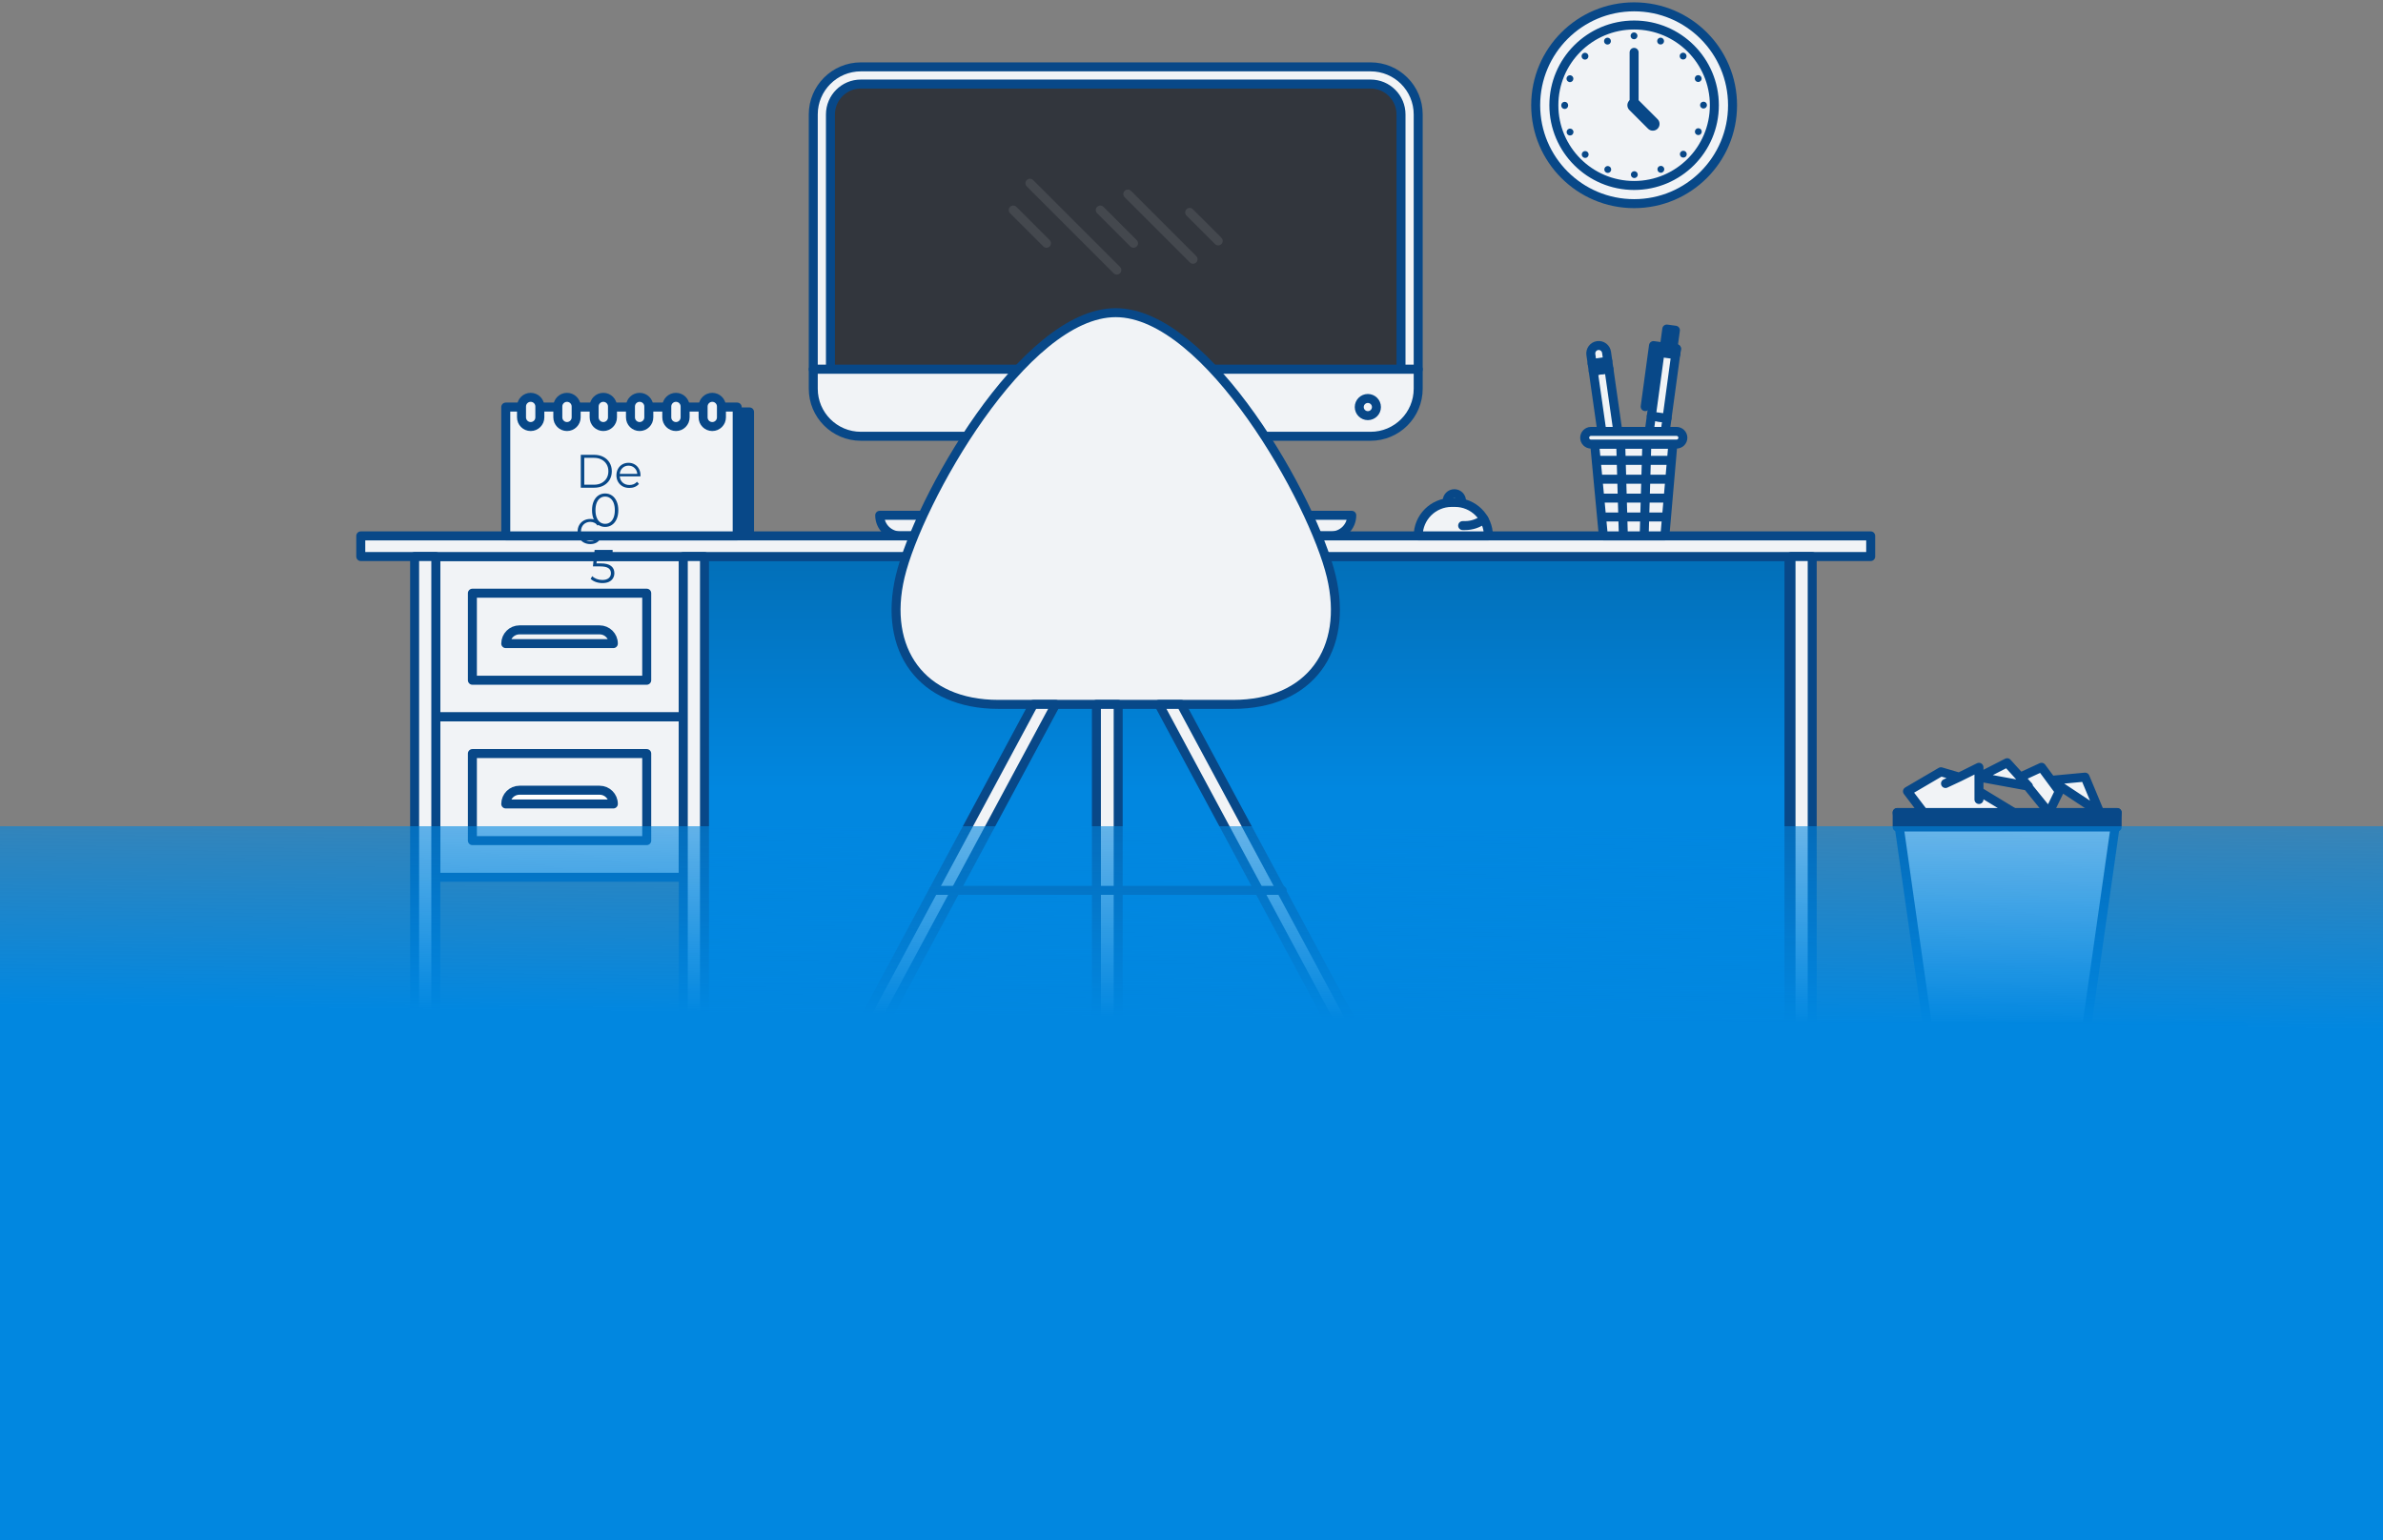 <svg width="297" height="192" viewBox="0 0 297 192" fill="none" 
  xmlns="http://www.w3.org/2000/svg">
  <rect x="0" y="0" width="297" height="192" fill="#808080" stroke="none"/>
  <path d="M64.571 66.805H93.415V51.352H64.571V66.805Z" fill="#084888"/>
  <path fill-rule="evenodd" clip-rule="evenodd" d="M64.571 66.805H93.415V51.352H64.571V66.805Z" stroke="#084888" stroke-width="1.12" stroke-linecap="round" stroke-linejoin="round"/>
  <path fill-rule="evenodd" clip-rule="evenodd" d="M87.432 127.691H222.965V69.38H87.432V127.691Z" fill="url(#paint0_linear)" stroke="#084888" stroke-width="1.12" stroke-linecap="round" stroke-linejoin="round"/>
  <path d="M207.766 52.139L205.809 51.873L205.064 57.348L207.02 57.615L207.766 52.139Z" fill="#F1F3F6"/>
  <path fill-rule="evenodd" clip-rule="evenodd" d="M207.766 52.139L205.809 51.873L205.064 57.348L207.02 57.615L207.766 52.139Z" stroke="#084888" stroke-width="1.12" stroke-linecap="round" stroke-linejoin="round"/>
  <path d="M205.064 57.348L205.781 59.399L207.02 57.614L205.064 57.348Z" fill="#FFFFFE"/>
  <path fill-rule="evenodd" clip-rule="evenodd" d="M205.064 57.348L205.781 59.399L207.02 57.614L205.064 57.348Z" stroke="#084888" stroke-width="1.12" stroke-linecap="round" stroke-linejoin="round"/>
  <path d="M208.945 43.473L206.989 43.207L205.809 51.873L207.765 52.139L208.945 43.473Z" fill="#F1F3F6"/>
  <path fill-rule="evenodd" clip-rule="evenodd" d="M208.945 43.473L206.989 43.207L205.809 51.873L207.765 52.139L208.945 43.473Z" stroke="#084888" stroke-width="1.12" stroke-linecap="round" stroke-linejoin="round"/>
  <path d="M208.844 44.216L206.888 43.95L206.989 43.207L208.945 43.473L208.844 44.216Z" fill="#FFFFFE"/>
  <path fill-rule="evenodd" clip-rule="evenodd" d="M208.845 44.216L206.888 43.95L206.989 43.207L208.945 43.473L208.845 44.216ZM206.752 43.174L206.08 43.083L205.045 50.688L206.752 43.174Z" stroke="#084888" stroke-width="1.12" stroke-linecap="round" stroke-linejoin="round"/>
  <path d="M208.811 41.167L207.736 41.021L207.43 43.267L208.504 43.413L208.811 41.167Z" fill="#FFFFFE"/>
  <path fill-rule="evenodd" clip-rule="evenodd" d="M208.811 41.167L207.736 41.021L207.43 43.267L208.504 43.413L208.811 41.167Z" stroke="#084888" stroke-width="1.12" stroke-linecap="round" stroke-linejoin="round"/>
  <path d="M200.522 45.975L198.567 46.254L200.176 57.517L202.131 57.238L200.522 45.975Z" fill="#F1F3F6"/>
  <path fill-rule="evenodd" clip-rule="evenodd" d="M200.522 45.975L198.567 46.254L200.176 57.517L202.131 57.238L200.522 45.975Z" stroke="#084888" stroke-width="1.12" stroke-linecap="round" stroke-linejoin="round"/>
  <path d="M200.177 57.517L201.428 59.294L202.132 57.238L200.177 57.517Z" fill="#FFFFFE"/>
  <path fill-rule="evenodd" clip-rule="evenodd" d="M200.177 57.517L201.428 59.294L202.132 57.238L200.177 57.517Z" stroke="#084888" stroke-width="1.12" stroke-linecap="round" stroke-linejoin="round"/>
  <path d="M200.387 45.036L198.433 45.316L198.567 46.254L200.522 45.975L200.387 45.036Z" fill="#F1F3F6"/>
  <path fill-rule="evenodd" clip-rule="evenodd" d="M200.387 45.036L198.433 45.316L198.567 46.254L200.522 45.975L200.387 45.036Z" stroke="#084888" stroke-width="1.12" stroke-linecap="round" stroke-linejoin="round"/>
  <path d="M199.111 43.081C198.571 43.158 198.196 43.659 198.273 44.199L198.433 45.315L200.387 45.036L200.228 43.919C200.151 43.38 199.65 43.005 199.111 43.081Z" fill="#F1F3F6"/>
  <path fill-rule="evenodd" clip-rule="evenodd" d="M199.111 43.081C198.571 43.158 198.196 43.659 198.273 44.199L198.433 45.315L200.387 45.036L200.228 43.919C200.151 43.38 199.65 43.005 199.111 43.081Z" stroke="#084888" stroke-width="1.12" stroke-linecap="round" stroke-linejoin="round"/>
  <path fill-rule="evenodd" clip-rule="evenodd" d="M54.317 89.371H85.16V69.38H54.317V89.371Z" fill="#F1F3F6" stroke="#084888" stroke-width="1.12" stroke-linecap="round" stroke-linejoin="round"/>
  <path d="M181.26 64.162C180.767 64.162 180.368 63.763 180.368 63.27V62.438C180.368 61.945 180.767 61.545 181.26 61.545C181.753 61.545 182.153 61.945 182.153 62.438V63.27C182.153 63.763 181.753 64.162 181.26 64.162Z" fill="#FFFFFE"/>
  <path fill-rule="evenodd" clip-rule="evenodd" d="M181.26 64.162C180.767 64.162 180.368 63.763 180.368 63.27V62.438C180.368 61.945 180.767 61.545 181.26 61.545C181.753 61.545 182.153 61.945 182.153 62.438V63.27C182.153 63.763 181.753 64.162 181.26 64.162ZM168.473 64.239H109.641C109.641 65.657 110.791 66.805 112.208 66.805H165.906C167.324 66.805 168.473 65.657 168.473 64.239Z" fill="#F1F3F6" stroke="#084888" stroke-width="1.12" stroke-linecap="round" stroke-linejoin="round"/>
  <path d="M176.754 14.266C176.754 10.991 174.099 8.336 170.824 8.336H107.289C104.014 8.336 101.359 10.991 101.359 14.266V46.033H176.754V14.266Z" fill="#F1F3F6"/>
  <path fill-rule="evenodd" clip-rule="evenodd" d="M176.754 14.266C176.754 10.991 174.099 8.336 170.824 8.336H107.289C104.014 8.336 101.359 10.991 101.359 14.266V46.033H176.754V14.266Z" stroke="#084888" stroke-width="1.12" stroke-linecap="round" stroke-linejoin="round"/>
  <path d="M103.501 46.033V14.266C103.501 12.177 105.2 10.477 107.289 10.477H170.825C172.913 10.477 174.612 12.177 174.612 14.266V46.033H103.501Z" fill="#32363D"/>
  <path fill-rule="evenodd" clip-rule="evenodd" d="M103.501 46.033V14.266C103.501 12.177 105.2 10.477 107.289 10.477H170.825C172.913 10.477 174.612 12.177 174.612 14.266V46.033H103.501Z" stroke="#084888" stroke-width="1.12" stroke-linecap="round" stroke-linejoin="round"/>
  <path d="M107.289 54.387H170.824C174.099 54.387 176.754 51.732 176.754 48.457V46.033H101.359V48.457C101.359 51.732 104.014 54.387 107.289 54.387Z" fill="#F1F3F6"/>
  <path fill-rule="evenodd" clip-rule="evenodd" d="M107.289 54.387H170.824C174.099 54.387 176.754 51.732 176.754 48.457V46.033H101.359V48.457C101.359 51.732 104.014 54.387 107.289 54.387Z" stroke="#084888" stroke-width="1.12" stroke-linecap="round" stroke-linejoin="round"/>
  <path d="M113.898 66.805H44.964V69.38H112.956" fill="#F1F3F6"/>
  <path d="M113.898 66.805H44.964V69.38H112.956" stroke="#084888" stroke-width="1.12" stroke-linecap="round" stroke-linejoin="round"/>
  <path d="M164.209 66.805H233.15V69.38H165.157" fill="#F1F3F6"/>
  <path d="M164.209 66.805H233.15V69.38H165.157" stroke="#084888" stroke-width="1.12" stroke-linecap="round" stroke-linejoin="round"/>
  <path d="M165.919 71.851C163.699 62.537 150.547 38.978 139.057 38.978C127.567 38.978 114.415 62.537 112.195 71.851C110.023 80.961 114.801 87.809 124.429 87.809C134.057 87.809 139.057 87.809 139.057 87.809C139.057 87.809 144.057 87.809 153.685 87.809C163.313 87.809 168.091 80.961 165.919 71.851Z" fill="#F1F3F6"/>
  <path fill-rule="evenodd" clip-rule="evenodd" d="M165.919 71.851C163.699 62.537 150.547 38.978 139.057 38.978C127.567 38.978 114.415 62.537 112.195 71.851C110.023 80.961 114.801 87.809 124.429 87.809C134.057 87.809 139.057 87.809 139.057 87.809C139.057 87.809 144.057 87.809 153.685 87.809C163.313 87.809 168.091 80.961 165.919 71.851Z" stroke="#084888" stroke-width="1.12" stroke-linecap="round" stroke-linejoin="round"/>
  <path fill-rule="evenodd" clip-rule="evenodd" d="M128.803 87.809L107.241 127.925H110.009L131.57 87.809H128.803Z" fill="#F1F3F6" stroke="#084888" stroke-width="1.12" stroke-linecap="round" stroke-linejoin="round"/>
  <path fill-rule="evenodd" clip-rule="evenodd" d="M147.208 87.809L168.77 127.925H166.003L144.441 87.809H147.208Z" fill="#F1F3F6" stroke="#084888" stroke-width="1.12" stroke-linecap="round" stroke-linejoin="round"/>
  <path fill-rule="evenodd" clip-rule="evenodd" d="M136.649 127.925H139.362V87.809H136.649V127.925ZM116.34 110.996H159.808H116.34ZM169.408 50.745C169.408 50.154 169.888 49.674 170.479 49.674C171.071 49.674 171.55 50.154 171.55 50.745C171.55 51.337 171.071 51.816 170.479 51.816C169.888 51.816 169.408 51.337 169.408 50.745Z" fill="#F1F3F6" stroke="#084888" stroke-width="1.12" stroke-linecap="round" stroke-linejoin="round"/>
  <path d="M181.335 62.633H180.927C178.623 62.633 176.754 64.501 176.754 66.805H185.508C185.508 64.501 183.64 62.633 181.335 62.633Z" fill="#F1F3F6"/>
  <path fill-rule="evenodd" clip-rule="evenodd" d="M181.335 62.633H180.927C178.623 62.633 176.754 64.501 176.754 66.805H185.508C185.508 64.501 183.64 62.633 181.335 62.633Z" stroke="#084888" stroke-width="1.12" stroke-linecap="round" stroke-linejoin="round"/>
  <path d="M182.295 65.522H182.583C183.438 65.522 184.269 65.24 184.947 64.719" fill="#FFFFFE"/>
  <path d="M182.295 65.522H182.583C183.438 65.522 184.269 65.24 184.947 64.719" stroke="#084888" stroke-width="1.12" stroke-linecap="round" stroke-linejoin="round"/>
  <path d="M236.45 101.294L240.234 127.925H260.082L263.866 101.294H236.45Z" fill="#F1F3F6"/>
  <path fill-rule="evenodd" clip-rule="evenodd" d="M263.866 101.294H236.45L240.234 127.925H260.082L263.866 101.294Z" stroke="#084888" stroke-width="1.12" stroke-linecap="round" stroke-linejoin="round"/>
  <path fill-rule="evenodd" clip-rule="evenodd" d="M58.875 84.801H80.602V73.949H58.875V84.801Z" fill="#F1F3F6" stroke="#084888" stroke-width="1.12" stroke-linecap="round" stroke-linejoin="round"/>
  <path fill-rule="evenodd" clip-rule="evenodd" d="M74.73 78.519H64.748C63.801 78.519 63.034 79.286 63.034 80.233H76.444C76.444 79.286 75.676 78.519 74.73 78.519Z" stroke="#084888" stroke-width="1.12" stroke-linecap="round" stroke-linejoin="round"/>
  <path fill-rule="evenodd" clip-rule="evenodd" d="M54.317 109.362H85.16V89.371H54.317V109.362Z" fill="#F1F3F6" stroke="#084888" stroke-width="1.12" stroke-linecap="round" stroke-linejoin="round"/>
  <path fill-rule="evenodd" clip-rule="evenodd" d="M58.875 104.793H80.602V93.94H58.875V104.793Z" stroke="#084888" stroke-width="1.12" stroke-linecap="round" stroke-linejoin="round"/>
  <path d="M74.73 98.51H64.748C63.801 98.51 63.034 99.277 63.034 100.223H76.444C76.444 99.277 75.676 98.51 74.73 98.51Z" fill="#FFFFFE"/>
  <path fill-rule="evenodd" clip-rule="evenodd" d="M74.73 98.51H64.748C63.801 98.51 63.034 99.277 63.034 100.223H76.444C76.444 99.277 75.676 98.51 74.73 98.51Z" stroke="#084888" stroke-width="1.12" stroke-linecap="round" stroke-linejoin="round"/>
  <path fill-rule="evenodd" clip-rule="evenodd" d="M51.675 127.925H54.317V69.38H51.675V127.925Z" fill="#F1F3F6" stroke="#084888" stroke-width="1.12" stroke-linecap="round" stroke-linejoin="round"/>
  <path fill-rule="evenodd" clip-rule="evenodd" d="M85.16 127.925H87.802V69.38H85.16V127.925Z" fill="#F1F3F6" stroke="#084888" stroke-width="1.12" stroke-linecap="round" stroke-linejoin="round"/>
  <path d="M223.219 127.925H225.861V69.38H223.219V127.925Z" fill="#F1F3F6"/>
  <path fill-rule="evenodd" clip-rule="evenodd" d="M223.219 127.925H225.861V69.38H223.219V127.925Z" stroke="#084888" stroke-width="1.12" stroke-linecap="round" stroke-linejoin="round"/>
  <path fill-rule="evenodd" clip-rule="evenodd" d="M239.742 101.294L237.736 98.652L241.904 96.21L244.175 96.879L246.644 95.653V98.652L250.993 101.294H239.742ZM244.175 96.879L242.474 97.674L244.175 96.879ZM246.644 98.652V99.667V98.652ZM246.644 96.879L250.158 95.082L252.814 98.01L246.644 96.879ZM251.788 96.879L254.442 95.653L256.655 98.652L255.369 101.294L251.788 96.879ZM255.64 97.276L259.868 96.879L261.707 101.294L255.64 97.276Z" fill="#F1F3F6" stroke="#084888" stroke-width="1.12" stroke-linecap="round" stroke-linejoin="round"/>
  <path d="M236.45 103.099H263.866V101.294H236.45V103.099Z" fill="#084888"/>
  <path fill-rule="evenodd" clip-rule="evenodd" d="M236.45 103.099H263.866V101.294H236.45V103.099Z" stroke="#084888" stroke-width="1.12" stroke-linecap="round" stroke-linejoin="round"/>
  <path d="M191.396 13.119C191.396 6.344 196.888 0.852 203.664 0.852C210.439 0.852 215.932 6.344 215.932 13.119C215.932 19.895 210.439 25.387 203.664 25.387C196.888 25.387 191.396 19.895 191.396 13.119Z" fill="#F1F3F6"/>
  <path fill-rule="evenodd" clip-rule="evenodd" d="M191.396 13.119C191.396 6.344 196.888 0.852 203.664 0.852C210.439 0.852 215.932 6.344 215.932 13.119C215.932 19.895 210.439 25.387 203.664 25.387C196.888 25.387 191.396 19.895 191.396 13.119Z" stroke="#084888" stroke-width="1.12" stroke-linecap="round" stroke-linejoin="round"/>
  <path d="M193.662 13.119C193.662 7.596 198.14 3.118 203.664 3.118C209.187 3.118 213.666 7.596 213.666 13.119C213.666 18.643 209.187 23.121 203.664 23.121C198.14 23.121 193.662 18.643 193.662 13.119Z" fill="#F1F3F6"/>
  <path fill-rule="evenodd" clip-rule="evenodd" d="M193.662 13.119C193.662 7.596 198.14 3.118 203.664 3.118C209.187 3.118 213.666 7.596 213.666 13.119C213.666 18.643 209.187 23.121 203.664 23.121C198.14 23.121 193.662 18.643 193.662 13.119Z" stroke="#084888" stroke-width="1.12" stroke-linecap="round" stroke-linejoin="round"/>
  <path d="M203.664 13.119V6.527" stroke="#084888" stroke-width="1.12" stroke-linecap="round" stroke-linejoin="round"/>
  <path d="M203.664 13.119L205.995 15.45L203.664 13.119Z" fill="#FFFFFE"/>
  <path d="M203.664 13.119L205.995 15.45" stroke="#084888" stroke-width="1.68" stroke-linecap="round" stroke-linejoin="round"/>
  <path d="M203.225 4.467C203.225 4.232 203.417 4.039 203.653 4.039C203.888 4.039 204.081 4.232 204.081 4.467C204.081 4.703 203.893 4.896 203.653 4.896C203.417 4.896 203.225 4.703 203.225 4.467ZM206.801 5.517C206.583 5.427 206.48 5.174 206.57 4.956C206.66 4.737 206.908 4.635 207.127 4.725C207.345 4.814 207.453 5.063 207.363 5.281C207.294 5.448 207.131 5.547 206.964 5.547C206.908 5.547 206.853 5.538 206.801 5.517ZM199.948 5.29C199.858 5.071 199.96 4.823 200.183 4.729C200.402 4.639 200.65 4.742 200.74 4.96C200.83 5.179 200.727 5.431 200.508 5.521C200.457 5.543 200.402 5.555 200.346 5.555C200.178 5.555 200.02 5.457 199.948 5.29ZM209.471 7.295C209.303 7.127 209.299 6.858 209.471 6.69C209.637 6.524 209.907 6.519 210.074 6.69C210.242 6.858 210.242 7.127 210.074 7.295C209.993 7.381 209.881 7.419 209.771 7.419C209.663 7.419 209.551 7.381 209.471 7.295ZM197.24 7.307C197.073 7.141 197.073 6.87 197.24 6.704C197.407 6.532 197.677 6.532 197.844 6.699C198.011 6.866 198.011 7.141 197.844 7.307C197.763 7.389 197.652 7.432 197.54 7.432C197.433 7.432 197.322 7.389 197.24 7.307ZM211.257 9.959C211.167 9.74 211.27 9.488 211.488 9.398C211.706 9.308 211.955 9.411 212.049 9.629C212.139 9.848 212.036 10.096 211.818 10.186C211.762 10.212 211.706 10.221 211.651 10.221C211.484 10.221 211.325 10.122 211.257 9.959ZM195.505 10.203C195.282 10.113 195.18 9.865 195.269 9.646C195.359 9.428 195.612 9.321 195.831 9.415C196.049 9.505 196.152 9.754 196.062 9.972C195.994 10.139 195.835 10.238 195.668 10.238C195.612 10.238 195.556 10.229 195.505 10.203ZM211.886 13.103C211.886 12.863 212.079 12.675 212.315 12.675C212.55 12.671 212.743 12.863 212.743 13.099C212.743 13.339 212.55 13.527 212.315 13.527C212.079 13.532 211.886 13.339 211.886 13.103ZM194.584 13.155C194.584 13.151 194.584 13.142 194.584 13.138C194.584 13.129 194.584 13.125 194.584 13.121C194.584 12.881 194.772 12.692 195.012 12.692C195.248 12.692 195.441 12.881 195.441 13.121C195.441 13.125 195.441 13.129 195.441 13.138C195.441 13.142 195.441 13.147 195.441 13.155C195.441 13.391 195.248 13.584 195.012 13.584C194.777 13.584 194.584 13.395 194.584 13.155ZM211.501 16.809C211.282 16.719 211.18 16.466 211.27 16.247C211.36 16.029 211.608 15.926 211.831 16.017C212.049 16.106 212.152 16.355 212.062 16.578C211.993 16.74 211.835 16.839 211.664 16.839C211.612 16.839 211.557 16.83 211.501 16.809ZM195.286 16.629C195.192 16.411 195.295 16.158 195.514 16.068C195.732 15.973 195.984 16.076 196.074 16.295C196.165 16.513 196.062 16.766 195.843 16.856C195.792 16.878 195.736 16.89 195.681 16.89C195.514 16.89 195.355 16.792 195.286 16.629ZM209.496 19.525C209.329 19.358 209.325 19.088 209.492 18.921C209.659 18.75 209.929 18.75 210.1 18.917C210.267 19.084 210.267 19.358 210.1 19.525C210.014 19.607 209.907 19.649 209.796 19.649C209.689 19.649 209.577 19.607 209.496 19.525ZM197.266 19.564C197.094 19.396 197.094 19.126 197.262 18.955C197.428 18.788 197.703 18.788 197.87 18.955C198.037 19.122 198.037 19.392 197.87 19.559C197.788 19.645 197.677 19.688 197.566 19.688C197.458 19.688 197.347 19.645 197.266 19.564ZM206.605 21.268C206.51 21.054 206.613 20.801 206.831 20.711C207.05 20.617 207.303 20.72 207.393 20.939C207.482 21.157 207.38 21.41 207.161 21.5C207.11 21.526 207.054 21.534 206.998 21.534C206.831 21.534 206.669 21.436 206.605 21.268ZM200.213 21.521C199.994 21.431 199.891 21.183 199.982 20.964C200.072 20.742 200.32 20.639 200.538 20.729C200.757 20.819 200.865 21.072 200.774 21.29C200.706 21.452 200.547 21.556 200.376 21.556C200.324 21.556 200.268 21.542 200.213 21.521ZM203.263 21.774C203.259 21.534 203.452 21.346 203.687 21.341C203.927 21.341 204.115 21.534 204.12 21.77C204.12 22.005 203.927 22.198 203.691 22.198C203.456 22.198 203.263 22.01 203.263 21.774Z" fill="#084888"/>
  <g opacity="0.297">
    <path opacity="0.297" d="M126.283 26.185L130.424 30.326L126.283 26.185Z" fill="#FFFFFE"/>
    <path opacity="0.297" d="M126.283 26.185L130.424 30.326" stroke="white" stroke-width="1.12" stroke-linecap="round" stroke-linejoin="round"/>
    <path opacity="0.297" d="M137.132 26.185L141.274 30.326L137.132 26.185Z" fill="#FFFFFE"/>
    <path opacity="0.297" d="M137.132 26.185L141.274 30.326" stroke="white" stroke-width="1.12" stroke-linecap="round" stroke-linejoin="round"/>
    <path opacity="0.297" d="M140.564 24.192L148.691 32.319L140.564 24.192Z" fill="#FFFFFE"/>
    <path opacity="0.297" d="M140.564 24.192L148.691 32.319" stroke="white" stroke-width="1.12" stroke-linecap="round" stroke-linejoin="round"/>
    <path opacity="0.297" d="M148.273 26.477L151.831 30.034L148.273 26.477Z" fill="#FFFFFE"/>
    <path opacity="0.297" d="M148.273 26.477L151.831 30.034" stroke="white" stroke-width="1.12" stroke-linecap="round" stroke-linejoin="round"/>
    <path opacity="0.297" d="M128.363 22.841L139.193 33.67L128.363 22.841Z" fill="#FFFFFE"/>
    <path opacity="0.297" d="M128.363 22.841L139.193 33.67" stroke="white" stroke-width="1.12" stroke-linecap="round" stroke-linejoin="round"/>
  </g>
  <path d="M208.494 55.361L207.499 66.805H199.829L198.749 55.361H208.494Z" fill="#F1F3F6"/>
  <path fill-rule="evenodd" clip-rule="evenodd" d="M208.494 55.361L207.499 66.805H199.829L198.749 55.361H208.494ZM202.323 66.805L201.997 55.361L202.323 66.805ZM204.92 66.805L205.246 55.361L204.92 66.805ZM199.265 57.387H208.063H199.265ZM199.265 59.742H208.063H199.265ZM199.51 62.096H207.818H199.51ZM199.732 64.451H207.596H199.732Z" stroke="#084888" stroke-width="1.12" stroke-linecap="round" stroke-linejoin="round"/>
  <path d="M208.95 53.78H198.293C197.857 53.78 197.503 54.133 197.503 54.57C197.503 55.007 197.857 55.361 198.293 55.361H208.95C209.387 55.361 209.74 55.007 209.74 54.57C209.74 54.133 209.387 53.78 208.95 53.78Z" fill="#F1F3F6"/>
  <path fill-rule="evenodd" clip-rule="evenodd" d="M208.95 53.78H198.293C197.857 53.78 197.503 54.133 197.503 54.57C197.503 55.007 197.857 55.361 198.293 55.361H208.95C209.387 55.361 209.74 55.007 209.74 54.57C209.74 54.133 209.387 53.78 208.95 53.78Z" stroke="#084888" stroke-width="1.12" stroke-linecap="round" stroke-linejoin="round"/>
  <path d="M63.034 66.805H91.878V50.745H63.034V66.805Z" fill="#F1F3F6"/>
  <path fill-rule="evenodd" clip-rule="evenodd" d="M63.034 66.805H91.878V50.745H63.034V66.805Z" stroke="#084888" stroke-width="1.12" stroke-linecap="round" stroke-linejoin="round"/>
  <path d="M66.14 53.173C65.509 53.173 64.998 52.661 64.998 52.03V50.674C64.998 50.043 65.509 49.532 66.14 49.532C66.771 49.532 67.282 50.043 67.282 50.674V52.03C67.282 52.661 66.771 53.173 66.14 53.173Z" fill="#F1F3F6"/>
  <path fill-rule="evenodd" clip-rule="evenodd" d="M66.14 53.173C65.509 53.173 64.998 52.661 64.998 52.03V50.674C64.998 50.043 65.509 49.532 66.14 49.532C66.771 49.532 67.282 50.043 67.282 50.674V52.03C67.282 52.661 66.771 53.173 66.14 53.173Z" stroke="#084888" stroke-width="1.12" stroke-linecap="round" stroke-linejoin="round"/>
  <path d="M70.666 53.173C70.035 53.173 69.523 52.661 69.523 52.03V50.674C69.523 50.043 70.035 49.532 70.666 49.532C71.297 49.532 71.808 50.043 71.808 50.674V52.03C71.808 52.661 71.297 53.173 70.666 53.173Z" fill="#F1F3F6"/>
  <path fill-rule="evenodd" clip-rule="evenodd" d="M70.666 53.173C70.035 53.173 69.523 52.661 69.523 52.03V50.674C69.523 50.043 70.035 49.532 70.666 49.532C71.297 49.532 71.808 50.043 71.808 50.674V52.03C71.808 52.661 71.297 53.173 70.666 53.173Z" stroke="#084888" stroke-width="1.12" stroke-linecap="round" stroke-linejoin="round"/>
  <path d="M75.193 53.173C74.562 53.173 74.05 52.661 74.05 52.03V50.674C74.05 50.043 74.562 49.532 75.193 49.532C75.824 49.532 76.335 50.043 76.335 50.674V52.03C76.335 52.661 75.824 53.173 75.193 53.173Z" fill="#F1F3F6"/>
  <path fill-rule="evenodd" clip-rule="evenodd" d="M75.193 53.173C74.562 53.173 74.05 52.661 74.05 52.03V50.674C74.05 50.043 74.562 49.532 75.193 49.532C75.824 49.532 76.335 50.043 76.335 50.674V52.03C76.335 52.661 75.824 53.173 75.193 53.173Z" stroke="#084888" stroke-width="1.12" stroke-linecap="round" stroke-linejoin="round"/>
  <path d="M79.719 53.173C79.088 53.173 78.577 52.661 78.577 52.03V50.674C78.577 50.043 79.088 49.532 79.719 49.532C80.35 49.532 80.862 50.043 80.862 50.674V52.03C80.862 52.661 80.35 53.173 79.719 53.173Z" fill="#F1F3F6"/>
  <path fill-rule="evenodd" clip-rule="evenodd" d="M79.719 53.173C79.088 53.173 78.577 52.661 78.577 52.03V50.674C78.577 50.043 79.088 49.532 79.719 49.532C80.35 49.532 80.862 50.043 80.862 50.674V52.03C80.862 52.661 80.35 53.173 79.719 53.173Z" stroke="#084888" stroke-width="1.12" stroke-linecap="round" stroke-linejoin="round"/>
  <path d="M84.246 53.173C83.615 53.173 83.103 52.661 83.103 52.03V50.674C83.103 50.043 83.615 49.532 84.246 49.532C84.877 49.532 85.388 50.043 85.388 50.674V52.03C85.388 52.661 84.877 53.173 84.246 53.173Z" fill="#F1F3F6"/>
  <path fill-rule="evenodd" clip-rule="evenodd" d="M84.246 53.173C83.615 53.173 83.103 52.661 83.103 52.03V50.674C83.103 50.043 83.615 49.532 84.246 49.532C84.877 49.532 85.388 50.043 85.388 50.674V52.03C85.388 52.661 84.877 53.173 84.246 53.173Z" stroke="#084888" stroke-width="1.12" stroke-linecap="round" stroke-linejoin="round"/>
  <path d="M88.773 53.173C88.142 53.173 87.63 52.661 87.63 52.03V50.674C87.63 50.043 88.142 49.532 88.773 49.532C89.404 49.532 89.915 50.043 89.915 50.674V52.03C89.915 52.661 89.404 53.173 88.773 53.173Z" fill="#F1F3F6"/>
  <path fill-rule="evenodd" clip-rule="evenodd" d="M88.773 53.173C88.142 53.173 87.63 52.661 87.63 52.03V50.674C87.63 50.043 88.142 49.532 88.773 49.532C89.404 49.532 89.915 50.043 89.915 50.674V52.03C89.915 52.661 89.404 53.173 88.773 53.173Z" stroke="#084888" stroke-width="1.12" stroke-linecap="round" stroke-linejoin="round"/>
  <path d="M279.557 127.925H17" stroke="#084888" stroke-width="1.12" stroke-linecap="round" stroke-linejoin="round"/>
  <path d="M72.386 56.699H74.055C74.489 56.699 74.871 56.786 75.203 56.962C75.535 57.134 75.793 57.376 75.977 57.689C76.16 57.997 76.252 58.35 76.252 58.749C76.252 59.147 76.16 59.502 75.977 59.815C75.793 60.123 75.535 60.365 75.203 60.541C74.871 60.713 74.489 60.799 74.055 60.799H72.386V56.699ZM74.032 60.424C74.391 60.424 74.706 60.354 74.975 60.213C75.244 60.069 75.453 59.871 75.602 59.622C75.75 59.368 75.824 59.077 75.824 58.749C75.824 58.421 75.75 58.132 75.602 57.882C75.453 57.628 75.244 57.431 74.975 57.29C74.706 57.146 74.391 57.074 74.032 57.074H72.819V60.424H74.032ZM79.82 59.387H77.243C77.266 59.708 77.389 59.967 77.612 60.166C77.834 60.362 78.116 60.459 78.455 60.459C78.647 60.459 78.822 60.426 78.983 60.36C79.143 60.289 79.281 60.188 79.398 60.055L79.633 60.325C79.496 60.489 79.324 60.614 79.117 60.699C78.914 60.785 78.69 60.828 78.444 60.828C78.127 60.828 77.846 60.762 77.6 60.629C77.358 60.492 77.169 60.305 77.032 60.067C76.895 59.829 76.827 59.559 76.827 59.258C76.827 58.958 76.891 58.688 77.02 58.45C77.153 58.212 77.333 58.026 77.559 57.894C77.79 57.761 78.047 57.694 78.332 57.694C78.617 57.694 78.873 57.761 79.1 57.894C79.326 58.026 79.504 58.212 79.633 58.45C79.761 58.684 79.826 58.954 79.826 59.258L79.82 59.387ZM78.332 58.052C78.035 58.052 77.786 58.147 77.582 58.339C77.383 58.526 77.27 58.772 77.243 59.077H79.428C79.4 58.772 79.285 58.526 79.082 58.339C78.883 58.147 78.633 58.052 78.332 58.052ZM73.575 67.828C73.27 67.828 72.997 67.762 72.755 67.629C72.517 67.496 72.329 67.311 72.193 67.073C72.056 66.831 71.988 66.559 71.988 66.258C71.988 65.958 72.056 65.688 72.193 65.45C72.329 65.212 72.517 65.026 72.755 64.894C72.997 64.761 73.27 64.695 73.575 64.695C73.841 64.695 74.077 64.747 74.284 64.853C74.495 64.954 74.66 65.105 74.782 65.304L74.471 65.514C74.37 65.362 74.241 65.249 74.085 65.175C73.928 65.097 73.758 65.058 73.575 65.058C73.352 65.058 73.151 65.108 72.972 65.21C72.796 65.308 72.657 65.448 72.556 65.632C72.458 65.815 72.409 66.024 72.409 66.258C72.409 66.497 72.458 66.707 72.556 66.891C72.657 67.071 72.796 67.211 72.972 67.313C73.151 67.41 73.352 67.459 73.575 67.459C73.758 67.459 73.928 67.422 74.085 67.348C74.241 67.274 74.37 67.16 74.471 67.008L74.782 67.219C74.66 67.418 74.495 67.57 74.284 67.676C74.073 67.778 73.837 67.828 73.575 67.828Z" fill="#084888"/>
  <path d="M75.421 65.688C75.105 65.688 74.822 65.604 74.572 65.436C74.326 65.268 74.133 65.028 73.992 64.716C73.856 64.399 73.787 64.028 73.787 63.603C73.787 63.177 73.856 62.808 73.992 62.496C74.133 62.179 74.326 61.937 74.572 61.769C74.822 61.602 75.105 61.517 75.421 61.517C75.738 61.517 76.019 61.602 76.265 61.769C76.515 61.937 76.71 62.179 76.851 62.496C76.991 62.808 77.062 63.177 77.062 63.603C77.062 64.028 76.991 64.399 76.851 64.716C76.71 65.028 76.515 65.268 76.265 65.436C76.019 65.604 75.738 65.688 75.421 65.688ZM75.421 65.302C75.66 65.302 75.869 65.235 76.048 65.102C76.232 64.97 76.374 64.776 76.476 64.522C76.577 64.269 76.628 63.962 76.628 63.603C76.628 63.244 76.577 62.937 76.476 62.683C76.374 62.429 76.232 62.236 76.048 62.103C75.869 61.971 75.66 61.904 75.421 61.904C75.183 61.904 74.972 61.971 74.789 62.103C74.609 62.236 74.469 62.429 74.367 62.683C74.266 62.937 74.215 63.244 74.215 63.603C74.215 63.962 74.266 64.269 74.367 64.522C74.469 64.776 74.609 64.97 74.789 65.102C74.972 65.235 75.183 65.302 75.421 65.302ZM74.865 70.234C75.459 70.234 75.89 70.341 76.159 70.556C76.433 70.767 76.57 71.064 76.57 71.446C76.57 71.684 76.513 71.897 76.4 72.085C76.29 72.272 76.124 72.421 75.902 72.53C75.679 72.635 75.406 72.688 75.082 72.688C74.789 72.688 74.51 72.641 74.244 72.547C73.982 72.45 73.772 72.321 73.612 72.161L73.817 71.827C73.953 71.968 74.133 72.083 74.355 72.173C74.578 72.258 74.818 72.302 75.076 72.302C75.416 72.302 75.677 72.225 75.861 72.073C76.048 71.921 76.142 71.718 76.142 71.464C76.142 71.183 76.037 70.97 75.826 70.825C75.619 70.681 75.267 70.609 74.771 70.609H73.898L74.109 68.553H76.353V68.928H74.478L74.338 70.234H74.865Z" fill="#084888"/>
  <rect y="103" width="297" height="89" fill="url(#paint1_linear)"/>
  <defs>
    <linearGradient id="paint0_linear" x1="159.045" y1="98.535" x2="159.045" y2="69.38" gradientUnits="userSpaceOnUse">
      <stop stop-color="#0187E0"/>
      <stop offset="1" stop-color="#026FB8"/>
    </linearGradient>
    <linearGradient id="paint1_linear" x1="145.5" y1="69.127" x2="144.916" y2="126.796" gradientUnits="userSpaceOnUse">
      <stop stop-color="#0187E0" stop-opacity="0"/>
      <stop offset="1" stop-color="#0187E0"/>
    </linearGradient>
  </defs>
</svg>
